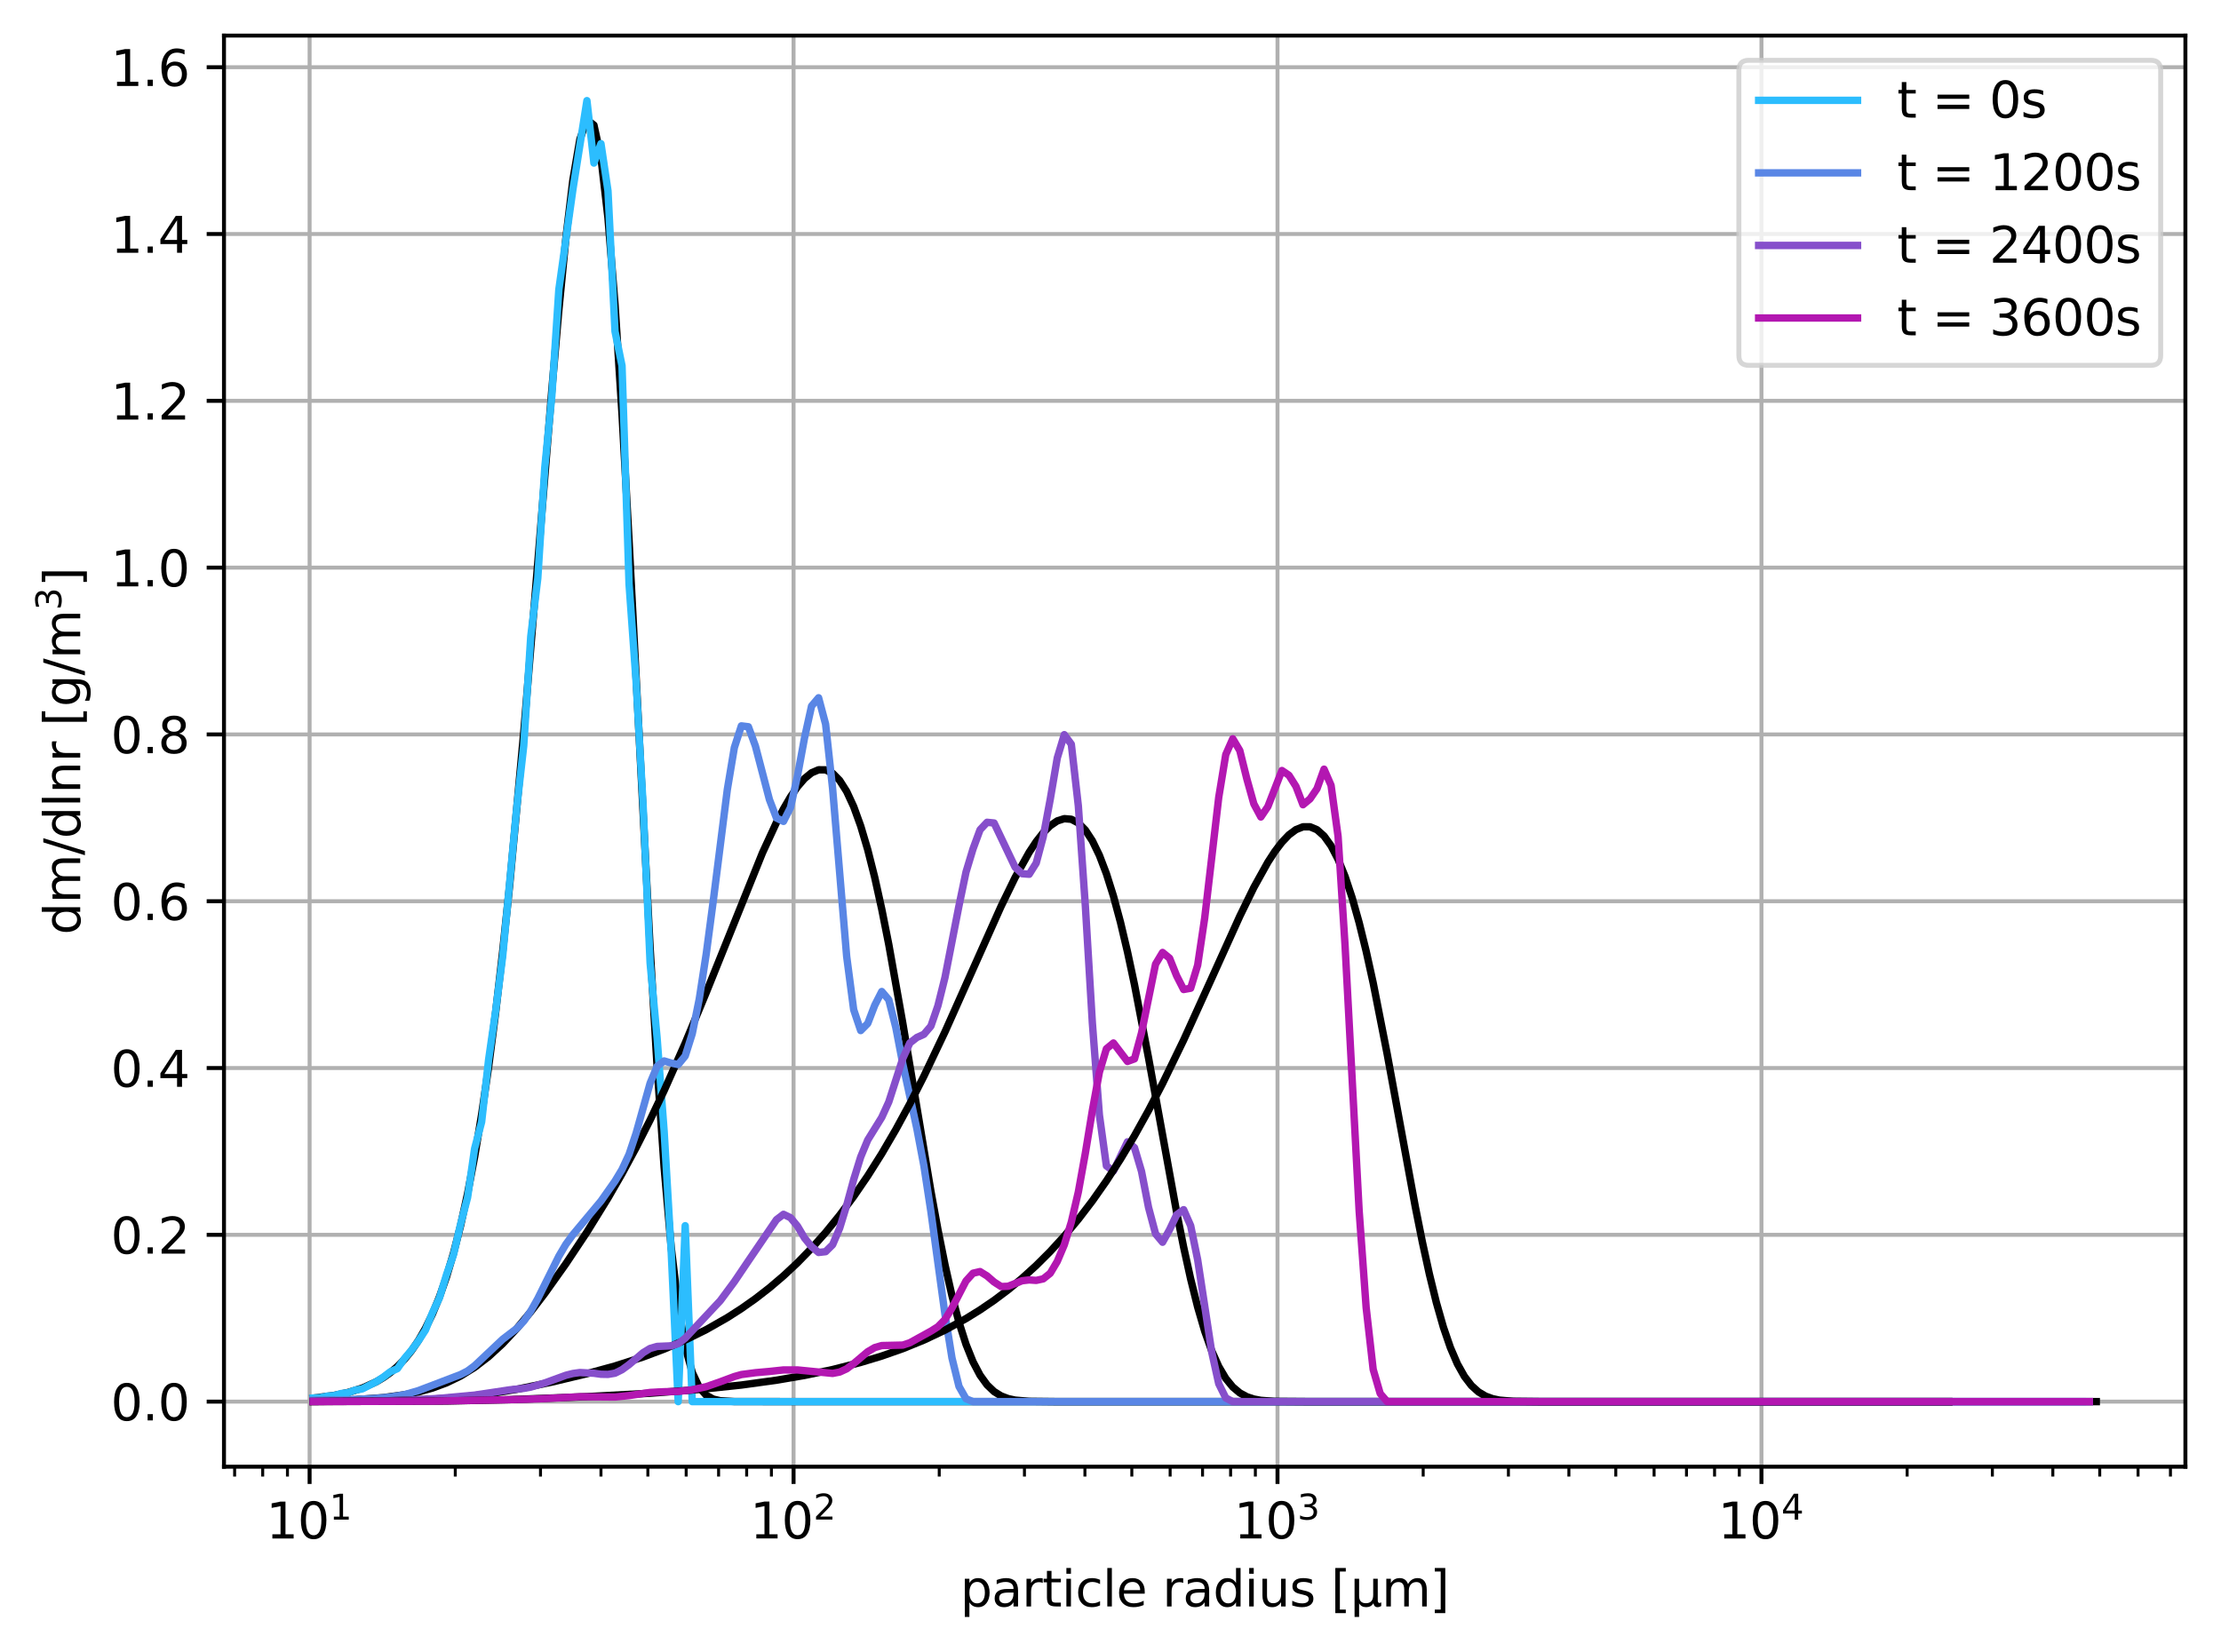 <?xml version="1.0" encoding="utf-8" standalone="no"?>
<!DOCTYPE svg PUBLIC "-//W3C//DTD SVG 1.1//EN"
  "http://www.w3.org/Graphics/SVG/1.1/DTD/svg11.dtd">
<svg xmlns:xlink="http://www.w3.org/1999/xlink" width="449.221pt" height="334.284pt" viewBox="0 0 449.221 334.284" xmlns="http://www.w3.org/2000/svg" version="1.1">
 <defs>
  <style type="text/css">*{stroke-linejoin: round; stroke-linecap: butt}</style>
 </defs>
 <g id="figure_1">
  <g id="patch_1">
   <path d="M 0 334.284 
L 449.221 334.284 
L 449.221 0 
L 0 0 
z
" style="fill: #ffffff"/>
  </g>
  <g id="axes_1">
   <g id="patch_2">
    <path d="M 45.303 296.728 
L 442.021 296.728 
L 442.021 7.2 
L 45.303 7.2 
z
" style="fill: #ffffff"/>
   </g>
   <g id="matplotlib.axis_1">
    <g id="xtick_1">
     <g id="line2d_1">
      <path d="M 62.62 296.728 
L 62.62 7.2 
" clip-path="url(#pc2c128ae97)" style="fill: none; stroke: #b0b0b0; stroke-width: 0.8; stroke-linecap: square"/>
     </g>
     <g id="line2d_2">
      <defs>
       <path id="m362a08508e" d="M 0 0 
L 0 3.5 
" style="stroke: #000000; stroke-width: 0.8"/>
      </defs>
      <g>
       <use xlink:href="#m362a08508e" x="62.62" y="296.728" style="stroke: #000000; stroke-width: 0.8"/>
      </g>
     </g>
     <g id="text_1">
      <!-- $\mathdefault{10^{1}}$ -->
      <g transform="translate(53.82 311.326) scale(0.1 -0.1)">
       <defs>
        <path id="DejaVuSans-31" d="M 794 531 
L 1825 531 
L 1825 4091 
L 703 3866 
L 703 4441 
L 1819 4666 
L 2450 4666 
L 2450 531 
L 3481 531 
L 3481 0 
L 794 0 
L 794 531 
z
" transform="scale(0.016)"/>
        <path id="DejaVuSans-30" d="M 2034 4250 
Q 1547 4250 1301 3770 
Q 1056 3291 1056 2328 
Q 1056 1369 1301 889 
Q 1547 409 2034 409 
Q 2525 409 2770 889 
Q 3016 1369 3016 2328 
Q 3016 3291 2770 3770 
Q 2525 4250 2034 4250 
z
M 2034 4750 
Q 2819 4750 3233 4129 
Q 3647 3509 3647 2328 
Q 3647 1150 3233 529 
Q 2819 -91 2034 -91 
Q 1250 -91 836 529 
Q 422 1150 422 2328 
Q 422 3509 836 4129 
Q 1250 4750 2034 4750 
z
" transform="scale(0.016)"/>
       </defs>
       <use xlink:href="#DejaVuSans-31" transform="translate(0 0.684)"/>
       <use xlink:href="#DejaVuSans-30" transform="translate(63.623 0.684)"/>
       <use xlink:href="#DejaVuSans-31" transform="translate(128.203 38.966) scale(0.7)"/>
      </g>
     </g>
    </g>
    <g id="xtick_2">
     <g id="line2d_3">
      <path d="M 160.505 296.728 
L 160.505 7.2 
" clip-path="url(#pc2c128ae97)" style="fill: none; stroke: #b0b0b0; stroke-width: 0.8; stroke-linecap: square"/>
     </g>
     <g id="line2d_4">
      <g>
       <use xlink:href="#m362a08508e" x="160.505" y="296.728" style="stroke: #000000; stroke-width: 0.8"/>
      </g>
     </g>
     <g id="text_2">
      <!-- $\mathdefault{10^{2}}$ -->
      <g transform="translate(151.705 311.326) scale(0.1 -0.1)">
       <defs>
        <path id="DejaVuSans-32" d="M 1228 531 
L 3431 531 
L 3431 0 
L 469 0 
L 469 531 
Q 828 903 1448 1529 
Q 2069 2156 2228 2338 
Q 2531 2678 2651 2914 
Q 2772 3150 2772 3378 
Q 2772 3750 2511 3984 
Q 2250 4219 1831 4219 
Q 1534 4219 1204 4116 
Q 875 4013 500 3803 
L 500 4441 
Q 881 4594 1212 4672 
Q 1544 4750 1819 4750 
Q 2544 4750 2975 4387 
Q 3406 4025 3406 3419 
Q 3406 3131 3298 2873 
Q 3191 2616 2906 2266 
Q 2828 2175 2409 1742 
Q 1991 1309 1228 531 
z
" transform="scale(0.016)"/>
       </defs>
       <use xlink:href="#DejaVuSans-31" transform="translate(0 0.766)"/>
       <use xlink:href="#DejaVuSans-30" transform="translate(63.623 0.766)"/>
       <use xlink:href="#DejaVuSans-32" transform="translate(128.203 39.047) scale(0.7)"/>
      </g>
     </g>
    </g>
    <g id="xtick_3">
     <g id="line2d_5">
      <path d="M 258.389 296.728 
L 258.389 7.2 
" clip-path="url(#pc2c128ae97)" style="fill: none; stroke: #b0b0b0; stroke-width: 0.8; stroke-linecap: square"/>
     </g>
     <g id="line2d_6">
      <g>
       <use xlink:href="#m362a08508e" x="258.389" y="296.728" style="stroke: #000000; stroke-width: 0.8"/>
      </g>
     </g>
     <g id="text_3">
      <!-- $\mathdefault{10^{3}}$ -->
      <g transform="translate(249.589 311.326) scale(0.1 -0.1)">
       <defs>
        <path id="DejaVuSans-33" d="M 2597 2516 
Q 3050 2419 3304 2112 
Q 3559 1806 3559 1356 
Q 3559 666 3084 287 
Q 2609 -91 1734 -91 
Q 1441 -91 1130 -33 
Q 819 25 488 141 
L 488 750 
Q 750 597 1062 519 
Q 1375 441 1716 441 
Q 2309 441 2620 675 
Q 2931 909 2931 1356 
Q 2931 1769 2642 2001 
Q 2353 2234 1838 2234 
L 1294 2234 
L 1294 2753 
L 1863 2753 
Q 2328 2753 2575 2939 
Q 2822 3125 2822 3475 
Q 2822 3834 2567 4026 
Q 2313 4219 1838 4219 
Q 1578 4219 1281 4162 
Q 984 4106 628 3988 
L 628 4550 
Q 988 4650 1302 4700 
Q 1616 4750 1894 4750 
Q 2613 4750 3031 4423 
Q 3450 4097 3450 3541 
Q 3450 3153 3228 2886 
Q 3006 2619 2597 2516 
z
" transform="scale(0.016)"/>
       </defs>
       <use xlink:href="#DejaVuSans-31" transform="translate(0 0.766)"/>
       <use xlink:href="#DejaVuSans-30" transform="translate(63.623 0.766)"/>
       <use xlink:href="#DejaVuSans-33" transform="translate(128.203 39.047) scale(0.7)"/>
      </g>
     </g>
    </g>
    <g id="xtick_4">
     <g id="line2d_7">
      <path d="M 356.274 296.728 
L 356.274 7.2 
" clip-path="url(#pc2c128ae97)" style="fill: none; stroke: #b0b0b0; stroke-width: 0.8; stroke-linecap: square"/>
     </g>
     <g id="line2d_8">
      <g>
       <use xlink:href="#m362a08508e" x="356.274" y="296.728" style="stroke: #000000; stroke-width: 0.8"/>
      </g>
     </g>
     <g id="text_4">
      <!-- $\mathdefault{10^{4}}$ -->
      <g transform="translate(347.474 311.326) scale(0.1 -0.1)">
       <defs>
        <path id="DejaVuSans-34" d="M 2419 4116 
L 825 1625 
L 2419 1625 
L 2419 4116 
z
M 2253 4666 
L 3047 4666 
L 3047 1625 
L 3713 1625 
L 3713 1100 
L 3047 1100 
L 3047 0 
L 2419 0 
L 2419 1100 
L 313 1100 
L 313 1709 
L 2253 4666 
z
" transform="scale(0.016)"/>
       </defs>
       <use xlink:href="#DejaVuSans-31" transform="translate(0 0.684)"/>
       <use xlink:href="#DejaVuSans-30" transform="translate(63.623 0.684)"/>
       <use xlink:href="#DejaVuSans-34" transform="translate(128.203 38.966) scale(0.7)"/>
      </g>
     </g>
    </g>
    <g id="xtick_5">
     <g id="line2d_9">
      <defs>
       <path id="m7ef71f079d" d="M 0 0 
L 0 2 
" style="stroke: #000000; stroke-width: 0.6"/>
      </defs>
      <g>
       <use xlink:href="#m7ef71f079d" x="47.457" y="296.728" style="stroke: #000000; stroke-width: 0.6"/>
      </g>
     </g>
    </g>
    <g id="xtick_6">
     <g id="line2d_10">
      <g>
       <use xlink:href="#m7ef71f079d" x="53.134" y="296.728" style="stroke: #000000; stroke-width: 0.6"/>
      </g>
     </g>
    </g>
    <g id="xtick_7">
     <g id="line2d_11">
      <g>
       <use xlink:href="#m7ef71f079d" x="58.141" y="296.728" style="stroke: #000000; stroke-width: 0.6"/>
      </g>
     </g>
    </g>
    <g id="xtick_8">
     <g id="line2d_12">
      <g>
       <use xlink:href="#m7ef71f079d" x="92.086" y="296.728" style="stroke: #000000; stroke-width: 0.6"/>
      </g>
     </g>
    </g>
    <g id="xtick_9">
     <g id="line2d_13">
      <g>
       <use xlink:href="#m7ef71f079d" x="109.323" y="296.728" style="stroke: #000000; stroke-width: 0.6"/>
      </g>
     </g>
    </g>
    <g id="xtick_10">
     <g id="line2d_14">
      <g>
       <use xlink:href="#m7ef71f079d" x="121.552" y="296.728" style="stroke: #000000; stroke-width: 0.6"/>
      </g>
     </g>
    </g>
    <g id="xtick_11">
     <g id="line2d_15">
      <g>
       <use xlink:href="#m7ef71f079d" x="131.038" y="296.728" style="stroke: #000000; stroke-width: 0.6"/>
      </g>
     </g>
    </g>
    <g id="xtick_12">
     <g id="line2d_16">
      <g>
       <use xlink:href="#m7ef71f079d" x="138.789" y="296.728" style="stroke: #000000; stroke-width: 0.6"/>
      </g>
     </g>
    </g>
    <g id="xtick_13">
     <g id="line2d_17">
      <g>
       <use xlink:href="#m7ef71f079d" x="145.342" y="296.728" style="stroke: #000000; stroke-width: 0.6"/>
      </g>
     </g>
    </g>
    <g id="xtick_14">
     <g id="line2d_18">
      <g>
       <use xlink:href="#m7ef71f079d" x="151.019" y="296.728" style="stroke: #000000; stroke-width: 0.6"/>
      </g>
     </g>
    </g>
    <g id="xtick_15">
     <g id="line2d_19">
      <g>
       <use xlink:href="#m7ef71f079d" x="156.026" y="296.728" style="stroke: #000000; stroke-width: 0.6"/>
      </g>
     </g>
    </g>
    <g id="xtick_16">
     <g id="line2d_20">
      <g>
       <use xlink:href="#m7ef71f079d" x="189.971" y="296.728" style="stroke: #000000; stroke-width: 0.6"/>
      </g>
     </g>
    </g>
    <g id="xtick_17">
     <g id="line2d_21">
      <g>
       <use xlink:href="#m7ef71f079d" x="207.207" y="296.728" style="stroke: #000000; stroke-width: 0.6"/>
      </g>
     </g>
    </g>
    <g id="xtick_18">
     <g id="line2d_22">
      <g>
       <use xlink:href="#m7ef71f079d" x="219.437" y="296.728" style="stroke: #000000; stroke-width: 0.6"/>
      </g>
     </g>
    </g>
    <g id="xtick_19">
     <g id="line2d_23">
      <g>
       <use xlink:href="#m7ef71f079d" x="228.923" y="296.728" style="stroke: #000000; stroke-width: 0.6"/>
      </g>
     </g>
    </g>
    <g id="xtick_20">
     <g id="line2d_24">
      <g>
       <use xlink:href="#m7ef71f079d" x="236.674" y="296.728" style="stroke: #000000; stroke-width: 0.6"/>
      </g>
     </g>
    </g>
    <g id="xtick_21">
     <g id="line2d_25">
      <g>
       <use xlink:href="#m7ef71f079d" x="243.227" y="296.728" style="stroke: #000000; stroke-width: 0.6"/>
      </g>
     </g>
    </g>
    <g id="xtick_22">
     <g id="line2d_26">
      <g>
       <use xlink:href="#m7ef71f079d" x="248.903" y="296.728" style="stroke: #000000; stroke-width: 0.6"/>
      </g>
     </g>
    </g>
    <g id="xtick_23">
     <g id="line2d_27">
      <g>
       <use xlink:href="#m7ef71f079d" x="253.91" y="296.728" style="stroke: #000000; stroke-width: 0.6"/>
      </g>
     </g>
    </g>
    <g id="xtick_24">
     <g id="line2d_28">
      <g>
       <use xlink:href="#m7ef71f079d" x="287.856" y="296.728" style="stroke: #000000; stroke-width: 0.6"/>
      </g>
     </g>
    </g>
    <g id="xtick_25">
     <g id="line2d_29">
      <g>
       <use xlink:href="#m7ef71f079d" x="305.092" y="296.728" style="stroke: #000000; stroke-width: 0.6"/>
      </g>
     </g>
    </g>
    <g id="xtick_26">
     <g id="line2d_30">
      <g>
       <use xlink:href="#m7ef71f079d" x="317.322" y="296.728" style="stroke: #000000; stroke-width: 0.6"/>
      </g>
     </g>
    </g>
    <g id="xtick_27">
     <g id="line2d_31">
      <g>
       <use xlink:href="#m7ef71f079d" x="326.808" y="296.728" style="stroke: #000000; stroke-width: 0.6"/>
      </g>
     </g>
    </g>
    <g id="xtick_28">
     <g id="line2d_32">
      <g>
       <use xlink:href="#m7ef71f079d" x="334.558" y="296.728" style="stroke: #000000; stroke-width: 0.6"/>
      </g>
     </g>
    </g>
    <g id="xtick_29">
     <g id="line2d_33">
      <g>
       <use xlink:href="#m7ef71f079d" x="341.111" y="296.728" style="stroke: #000000; stroke-width: 0.6"/>
      </g>
     </g>
    </g>
    <g id="xtick_30">
     <g id="line2d_34">
      <g>
       <use xlink:href="#m7ef71f079d" x="346.788" y="296.728" style="stroke: #000000; stroke-width: 0.6"/>
      </g>
     </g>
    </g>
    <g id="xtick_31">
     <g id="line2d_35">
      <g>
       <use xlink:href="#m7ef71f079d" x="351.795" y="296.728" style="stroke: #000000; stroke-width: 0.6"/>
      </g>
     </g>
    </g>
    <g id="xtick_32">
     <g id="line2d_36">
      <g>
       <use xlink:href="#m7ef71f079d" x="385.74" y="296.728" style="stroke: #000000; stroke-width: 0.6"/>
      </g>
     </g>
    </g>
    <g id="xtick_33">
     <g id="line2d_37">
      <g>
       <use xlink:href="#m7ef71f079d" x="402.977" y="296.728" style="stroke: #000000; stroke-width: 0.6"/>
      </g>
     </g>
    </g>
    <g id="xtick_34">
     <g id="line2d_38">
      <g>
       <use xlink:href="#m7ef71f079d" x="415.206" y="296.728" style="stroke: #000000; stroke-width: 0.6"/>
      </g>
     </g>
    </g>
    <g id="xtick_35">
     <g id="line2d_39">
      <g>
       <use xlink:href="#m7ef71f079d" x="424.693" y="296.728" style="stroke: #000000; stroke-width: 0.6"/>
      </g>
     </g>
    </g>
    <g id="xtick_36">
     <g id="line2d_40">
      <g>
       <use xlink:href="#m7ef71f079d" x="432.443" y="296.728" style="stroke: #000000; stroke-width: 0.6"/>
      </g>
     </g>
    </g>
    <g id="xtick_37">
     <g id="line2d_41">
      <g>
       <use xlink:href="#m7ef71f079d" x="438.996" y="296.728" style="stroke: #000000; stroke-width: 0.6"/>
      </g>
     </g>
    </g>
    <g id="text_5">
     <!-- particle radius [µm] -->
     <g transform="translate(194.217 325.005) scale(0.1 -0.1)">
      <defs>
       <path id="DejaVuSans-70" d="M 1159 525 
L 1159 -1331 
L 581 -1331 
L 581 3500 
L 1159 3500 
L 1159 2969 
Q 1341 3281 1617 3432 
Q 1894 3584 2278 3584 
Q 2916 3584 3314 3078 
Q 3713 2572 3713 1747 
Q 3713 922 3314 415 
Q 2916 -91 2278 -91 
Q 1894 -91 1617 61 
Q 1341 213 1159 525 
z
M 3116 1747 
Q 3116 2381 2855 2742 
Q 2594 3103 2138 3103 
Q 1681 3103 1420 2742 
Q 1159 2381 1159 1747 
Q 1159 1113 1420 752 
Q 1681 391 2138 391 
Q 2594 391 2855 752 
Q 3116 1113 3116 1747 
z
" transform="scale(0.016)"/>
       <path id="DejaVuSans-61" d="M 2194 1759 
Q 1497 1759 1228 1600 
Q 959 1441 959 1056 
Q 959 750 1161 570 
Q 1363 391 1709 391 
Q 2188 391 2477 730 
Q 2766 1069 2766 1631 
L 2766 1759 
L 2194 1759 
z
M 3341 1997 
L 3341 0 
L 2766 0 
L 2766 531 
Q 2569 213 2275 61 
Q 1981 -91 1556 -91 
Q 1019 -91 701 211 
Q 384 513 384 1019 
Q 384 1609 779 1909 
Q 1175 2209 1959 2209 
L 2766 2209 
L 2766 2266 
Q 2766 2663 2505 2880 
Q 2244 3097 1772 3097 
Q 1472 3097 1187 3025 
Q 903 2953 641 2809 
L 641 3341 
Q 956 3463 1253 3523 
Q 1550 3584 1831 3584 
Q 2591 3584 2966 3190 
Q 3341 2797 3341 1997 
z
" transform="scale(0.016)"/>
       <path id="DejaVuSans-72" d="M 2631 2963 
Q 2534 3019 2420 3045 
Q 2306 3072 2169 3072 
Q 1681 3072 1420 2755 
Q 1159 2438 1159 1844 
L 1159 0 
L 581 0 
L 581 3500 
L 1159 3500 
L 1159 2956 
Q 1341 3275 1631 3429 
Q 1922 3584 2338 3584 
Q 2397 3584 2469 3576 
Q 2541 3569 2628 3553 
L 2631 2963 
z
" transform="scale(0.016)"/>
       <path id="DejaVuSans-74" d="M 1172 4494 
L 1172 3500 
L 2356 3500 
L 2356 3053 
L 1172 3053 
L 1172 1153 
Q 1172 725 1289 603 
Q 1406 481 1766 481 
L 2356 481 
L 2356 0 
L 1766 0 
Q 1100 0 847 248 
Q 594 497 594 1153 
L 594 3053 
L 172 3053 
L 172 3500 
L 594 3500 
L 594 4494 
L 1172 4494 
z
" transform="scale(0.016)"/>
       <path id="DejaVuSans-69" d="M 603 3500 
L 1178 3500 
L 1178 0 
L 603 0 
L 603 3500 
z
M 603 4863 
L 1178 4863 
L 1178 4134 
L 603 4134 
L 603 4863 
z
" transform="scale(0.016)"/>
       <path id="DejaVuSans-63" d="M 3122 3366 
L 3122 2828 
Q 2878 2963 2633 3030 
Q 2388 3097 2138 3097 
Q 1578 3097 1268 2742 
Q 959 2388 959 1747 
Q 959 1106 1268 751 
Q 1578 397 2138 397 
Q 2388 397 2633 464 
Q 2878 531 3122 666 
L 3122 134 
Q 2881 22 2623 -34 
Q 2366 -91 2075 -91 
Q 1284 -91 818 406 
Q 353 903 353 1747 
Q 353 2603 823 3093 
Q 1294 3584 2113 3584 
Q 2378 3584 2631 3529 
Q 2884 3475 3122 3366 
z
" transform="scale(0.016)"/>
       <path id="DejaVuSans-6c" d="M 603 4863 
L 1178 4863 
L 1178 0 
L 603 0 
L 603 4863 
z
" transform="scale(0.016)"/>
       <path id="DejaVuSans-65" d="M 3597 1894 
L 3597 1613 
L 953 1613 
Q 991 1019 1311 708 
Q 1631 397 2203 397 
Q 2534 397 2845 478 
Q 3156 559 3463 722 
L 3463 178 
Q 3153 47 2828 -22 
Q 2503 -91 2169 -91 
Q 1331 -91 842 396 
Q 353 884 353 1716 
Q 353 2575 817 3079 
Q 1281 3584 2069 3584 
Q 2775 3584 3186 3129 
Q 3597 2675 3597 1894 
z
M 3022 2063 
Q 3016 2534 2758 2815 
Q 2500 3097 2075 3097 
Q 1594 3097 1305 2825 
Q 1016 2553 972 2059 
L 3022 2063 
z
" transform="scale(0.016)"/>
       <path id="DejaVuSans-20" transform="scale(0.016)"/>
       <path id="DejaVuSans-64" d="M 2906 2969 
L 2906 4863 
L 3481 4863 
L 3481 0 
L 2906 0 
L 2906 525 
Q 2725 213 2448 61 
Q 2172 -91 1784 -91 
Q 1150 -91 751 415 
Q 353 922 353 1747 
Q 353 2572 751 3078 
Q 1150 3584 1784 3584 
Q 2172 3584 2448 3432 
Q 2725 3281 2906 2969 
z
M 947 1747 
Q 947 1113 1208 752 
Q 1469 391 1925 391 
Q 2381 391 2643 752 
Q 2906 1113 2906 1747 
Q 2906 2381 2643 2742 
Q 2381 3103 1925 3103 
Q 1469 3103 1208 2742 
Q 947 2381 947 1747 
z
" transform="scale(0.016)"/>
       <path id="DejaVuSans-75" d="M 544 1381 
L 544 3500 
L 1119 3500 
L 1119 1403 
Q 1119 906 1312 657 
Q 1506 409 1894 409 
Q 2359 409 2629 706 
Q 2900 1003 2900 1516 
L 2900 3500 
L 3475 3500 
L 3475 0 
L 2900 0 
L 2900 538 
Q 2691 219 2414 64 
Q 2138 -91 1772 -91 
Q 1169 -91 856 284 
Q 544 659 544 1381 
z
M 1991 3584 
L 1991 3584 
z
" transform="scale(0.016)"/>
       <path id="DejaVuSans-73" d="M 2834 3397 
L 2834 2853 
Q 2591 2978 2328 3040 
Q 2066 3103 1784 3103 
Q 1356 3103 1142 2972 
Q 928 2841 928 2578 
Q 928 2378 1081 2264 
Q 1234 2150 1697 2047 
L 1894 2003 
Q 2506 1872 2764 1633 
Q 3022 1394 3022 966 
Q 3022 478 2636 193 
Q 2250 -91 1575 -91 
Q 1294 -91 989 -36 
Q 684 19 347 128 
L 347 722 
Q 666 556 975 473 
Q 1284 391 1588 391 
Q 1994 391 2212 530 
Q 2431 669 2431 922 
Q 2431 1156 2273 1281 
Q 2116 1406 1581 1522 
L 1381 1569 
Q 847 1681 609 1914 
Q 372 2147 372 2553 
Q 372 3047 722 3315 
Q 1072 3584 1716 3584 
Q 2034 3584 2315 3537 
Q 2597 3491 2834 3397 
z
" transform="scale(0.016)"/>
       <path id="DejaVuSans-5b" d="M 550 4863 
L 1875 4863 
L 1875 4416 
L 1125 4416 
L 1125 -397 
L 1875 -397 
L 1875 -844 
L 550 -844 
L 550 4863 
z
" transform="scale(0.016)"/>
       <path id="DejaVuSans-b5" d="M 544 -1331 
L 544 3500 
L 1119 3500 
L 1119 1325 
Q 1119 872 1334 640 
Q 1550 409 1972 409 
Q 2434 409 2667 671 
Q 2900 934 2900 1459 
L 2900 3500 
L 3475 3500 
L 3475 806 
Q 3475 619 3529 530 
Q 3584 441 3700 441 
Q 3728 441 3778 458 
Q 3828 475 3916 513 
L 3916 50 
Q 3788 -22 3673 -56 
Q 3559 -91 3450 -91 
Q 3234 -91 3106 31 
Q 2978 153 2931 403 
Q 2775 156 2548 32 
Q 2322 -91 2016 -91 
Q 1697 -91 1473 31 
Q 1250 153 1119 397 
L 1119 -1331 
L 544 -1331 
z
" transform="scale(0.016)"/>
       <path id="DejaVuSans-6d" d="M 3328 2828 
Q 3544 3216 3844 3400 
Q 4144 3584 4550 3584 
Q 5097 3584 5394 3201 
Q 5691 2819 5691 2113 
L 5691 0 
L 5113 0 
L 5113 2094 
Q 5113 2597 4934 2840 
Q 4756 3084 4391 3084 
Q 3944 3084 3684 2787 
Q 3425 2491 3425 1978 
L 3425 0 
L 2847 0 
L 2847 2094 
Q 2847 2600 2669 2842 
Q 2491 3084 2119 3084 
Q 1678 3084 1418 2786 
Q 1159 2488 1159 1978 
L 1159 0 
L 581 0 
L 581 3500 
L 1159 3500 
L 1159 2956 
Q 1356 3278 1631 3431 
Q 1906 3584 2284 3584 
Q 2666 3584 2933 3390 
Q 3200 3197 3328 2828 
z
" transform="scale(0.016)"/>
       <path id="DejaVuSans-5d" d="M 1947 4863 
L 1947 -844 
L 622 -844 
L 622 -397 
L 1369 -397 
L 1369 4416 
L 622 4416 
L 622 4863 
L 1947 4863 
z
" transform="scale(0.016)"/>
      </defs>
      <use xlink:href="#DejaVuSans-70"/>
      <use xlink:href="#DejaVuSans-61" x="63.477"/>
      <use xlink:href="#DejaVuSans-72" x="124.756"/>
      <use xlink:href="#DejaVuSans-74" x="165.869"/>
      <use xlink:href="#DejaVuSans-69" x="205.078"/>
      <use xlink:href="#DejaVuSans-63" x="232.861"/>
      <use xlink:href="#DejaVuSans-6c" x="287.842"/>
      <use xlink:href="#DejaVuSans-65" x="315.625"/>
      <use xlink:href="#DejaVuSans-20" x="377.148"/>
      <use xlink:href="#DejaVuSans-72" x="408.936"/>
      <use xlink:href="#DejaVuSans-61" x="450.049"/>
      <use xlink:href="#DejaVuSans-64" x="511.328"/>
      <use xlink:href="#DejaVuSans-69" x="574.805"/>
      <use xlink:href="#DejaVuSans-75" x="602.588"/>
      <use xlink:href="#DejaVuSans-73" x="665.967"/>
      <use xlink:href="#DejaVuSans-20" x="718.066"/>
      <use xlink:href="#DejaVuSans-5b" x="749.854"/>
      <use xlink:href="#DejaVuSans-b5" x="788.867"/>
      <use xlink:href="#DejaVuSans-6d" x="852.49"/>
      <use xlink:href="#DejaVuSans-5d" x="949.902"/>
     </g>
    </g>
   </g>
   <g id="matplotlib.axis_2">
    <g id="ytick_1">
     <g id="line2d_42">
      <path d="M 45.303 283.568 
L 442.021 283.568 
" clip-path="url(#pc2c128ae97)" style="fill: none; stroke: #b0b0b0; stroke-width: 0.8; stroke-linecap: square"/>
     </g>
     <g id="line2d_43">
      <defs>
       <path id="mb4a95b9e95" d="M 0 0 
L -3.5 0 
" style="stroke: #000000; stroke-width: 0.8"/>
      </defs>
      <g>
       <use xlink:href="#mb4a95b9e95" x="45.303" y="283.568" style="stroke: #000000; stroke-width: 0.8"/>
      </g>
     </g>
     <g id="text_6">
      <!-- 0.0 -->
      <g transform="translate(22.4 287.367) scale(0.1 -0.1)">
       <defs>
        <path id="DejaVuSans-2e" d="M 684 794 
L 1344 794 
L 1344 0 
L 684 0 
L 684 794 
z
" transform="scale(0.016)"/>
       </defs>
       <use xlink:href="#DejaVuSans-30"/>
       <use xlink:href="#DejaVuSans-2e" x="63.623"/>
       <use xlink:href="#DejaVuSans-30" x="95.41"/>
      </g>
     </g>
    </g>
    <g id="ytick_2">
     <g id="line2d_44">
      <path d="M 45.303 249.821 
L 442.021 249.821 
" clip-path="url(#pc2c128ae97)" style="fill: none; stroke: #b0b0b0; stroke-width: 0.8; stroke-linecap: square"/>
     </g>
     <g id="line2d_45">
      <g>
       <use xlink:href="#mb4a95b9e95" x="45.303" y="249.821" style="stroke: #000000; stroke-width: 0.8"/>
      </g>
     </g>
     <g id="text_7">
      <!-- 0.2 -->
      <g transform="translate(22.4 253.62) scale(0.1 -0.1)">
       <use xlink:href="#DejaVuSans-30"/>
       <use xlink:href="#DejaVuSans-2e" x="63.623"/>
       <use xlink:href="#DejaVuSans-32" x="95.41"/>
      </g>
     </g>
    </g>
    <g id="ytick_3">
     <g id="line2d_46">
      <path d="M 45.303 216.075 
L 442.021 216.075 
" clip-path="url(#pc2c128ae97)" style="fill: none; stroke: #b0b0b0; stroke-width: 0.8; stroke-linecap: square"/>
     </g>
     <g id="line2d_47">
      <g>
       <use xlink:href="#mb4a95b9e95" x="45.303" y="216.075" style="stroke: #000000; stroke-width: 0.8"/>
      </g>
     </g>
     <g id="text_8">
      <!-- 0.4 -->
      <g transform="translate(22.4 219.874) scale(0.1 -0.1)">
       <use xlink:href="#DejaVuSans-30"/>
       <use xlink:href="#DejaVuSans-2e" x="63.623"/>
       <use xlink:href="#DejaVuSans-34" x="95.41"/>
      </g>
     </g>
    </g>
    <g id="ytick_4">
     <g id="line2d_48">
      <path d="M 45.303 182.328 
L 442.021 182.328 
" clip-path="url(#pc2c128ae97)" style="fill: none; stroke: #b0b0b0; stroke-width: 0.8; stroke-linecap: square"/>
     </g>
     <g id="line2d_49">
      <g>
       <use xlink:href="#mb4a95b9e95" x="45.303" y="182.328" style="stroke: #000000; stroke-width: 0.8"/>
      </g>
     </g>
     <g id="text_9">
      <!-- 0.6 -->
      <g transform="translate(22.4 186.127) scale(0.1 -0.1)">
       <defs>
        <path id="DejaVuSans-36" d="M 2113 2584 
Q 1688 2584 1439 2293 
Q 1191 2003 1191 1497 
Q 1191 994 1439 701 
Q 1688 409 2113 409 
Q 2538 409 2786 701 
Q 3034 994 3034 1497 
Q 3034 2003 2786 2293 
Q 2538 2584 2113 2584 
z
M 3366 4563 
L 3366 3988 
Q 3128 4100 2886 4159 
Q 2644 4219 2406 4219 
Q 1781 4219 1451 3797 
Q 1122 3375 1075 2522 
Q 1259 2794 1537 2939 
Q 1816 3084 2150 3084 
Q 2853 3084 3261 2657 
Q 3669 2231 3669 1497 
Q 3669 778 3244 343 
Q 2819 -91 2113 -91 
Q 1303 -91 875 529 
Q 447 1150 447 2328 
Q 447 3434 972 4092 
Q 1497 4750 2381 4750 
Q 2619 4750 2861 4703 
Q 3103 4656 3366 4563 
z
" transform="scale(0.016)"/>
       </defs>
       <use xlink:href="#DejaVuSans-30"/>
       <use xlink:href="#DejaVuSans-2e" x="63.623"/>
       <use xlink:href="#DejaVuSans-36" x="95.41"/>
      </g>
     </g>
    </g>
    <g id="ytick_5">
     <g id="line2d_50">
      <path d="M 45.303 148.582 
L 442.021 148.582 
" clip-path="url(#pc2c128ae97)" style="fill: none; stroke: #b0b0b0; stroke-width: 0.8; stroke-linecap: square"/>
     </g>
     <g id="line2d_51">
      <g>
       <use xlink:href="#mb4a95b9e95" x="45.303" y="148.582" style="stroke: #000000; stroke-width: 0.8"/>
      </g>
     </g>
     <g id="text_10">
      <!-- 0.8 -->
      <g transform="translate(22.4 152.381) scale(0.1 -0.1)">
       <defs>
        <path id="DejaVuSans-38" d="M 2034 2216 
Q 1584 2216 1326 1975 
Q 1069 1734 1069 1313 
Q 1069 891 1326 650 
Q 1584 409 2034 409 
Q 2484 409 2743 651 
Q 3003 894 3003 1313 
Q 3003 1734 2745 1975 
Q 2488 2216 2034 2216 
z
M 1403 2484 
Q 997 2584 770 2862 
Q 544 3141 544 3541 
Q 544 4100 942 4425 
Q 1341 4750 2034 4750 
Q 2731 4750 3128 4425 
Q 3525 4100 3525 3541 
Q 3525 3141 3298 2862 
Q 3072 2584 2669 2484 
Q 3125 2378 3379 2068 
Q 3634 1759 3634 1313 
Q 3634 634 3220 271 
Q 2806 -91 2034 -91 
Q 1263 -91 848 271 
Q 434 634 434 1313 
Q 434 1759 690 2068 
Q 947 2378 1403 2484 
z
M 1172 3481 
Q 1172 3119 1398 2916 
Q 1625 2713 2034 2713 
Q 2441 2713 2670 2916 
Q 2900 3119 2900 3481 
Q 2900 3844 2670 4047 
Q 2441 4250 2034 4250 
Q 1625 4250 1398 4047 
Q 1172 3844 1172 3481 
z
" transform="scale(0.016)"/>
       </defs>
       <use xlink:href="#DejaVuSans-30"/>
       <use xlink:href="#DejaVuSans-2e" x="63.623"/>
       <use xlink:href="#DejaVuSans-38" x="95.41"/>
      </g>
     </g>
    </g>
    <g id="ytick_6">
     <g id="line2d_52">
      <path d="M 45.303 114.835 
L 442.021 114.835 
" clip-path="url(#pc2c128ae97)" style="fill: none; stroke: #b0b0b0; stroke-width: 0.8; stroke-linecap: square"/>
     </g>
     <g id="line2d_53">
      <g>
       <use xlink:href="#mb4a95b9e95" x="45.303" y="114.835" style="stroke: #000000; stroke-width: 0.8"/>
      </g>
     </g>
     <g id="text_11">
      <!-- 1.0 -->
      <g transform="translate(22.4 118.635) scale(0.1 -0.1)">
       <use xlink:href="#DejaVuSans-31"/>
       <use xlink:href="#DejaVuSans-2e" x="63.623"/>
       <use xlink:href="#DejaVuSans-30" x="95.41"/>
      </g>
     </g>
    </g>
    <g id="ytick_7">
     <g id="line2d_54">
      <path d="M 45.303 81.089 
L 442.021 81.089 
" clip-path="url(#pc2c128ae97)" style="fill: none; stroke: #b0b0b0; stroke-width: 0.8; stroke-linecap: square"/>
     </g>
     <g id="line2d_55">
      <g>
       <use xlink:href="#mb4a95b9e95" x="45.303" y="81.089" style="stroke: #000000; stroke-width: 0.8"/>
      </g>
     </g>
     <g id="text_12">
      <!-- 1.2 -->
      <g transform="translate(22.4 84.888) scale(0.1 -0.1)">
       <use xlink:href="#DejaVuSans-31"/>
       <use xlink:href="#DejaVuSans-2e" x="63.623"/>
       <use xlink:href="#DejaVuSans-32" x="95.41"/>
      </g>
     </g>
    </g>
    <g id="ytick_8">
     <g id="line2d_56">
      <path d="M 45.303 47.342 
L 442.021 47.342 
" clip-path="url(#pc2c128ae97)" style="fill: none; stroke: #b0b0b0; stroke-width: 0.8; stroke-linecap: square"/>
     </g>
     <g id="line2d_57">
      <g>
       <use xlink:href="#mb4a95b9e95" x="45.303" y="47.342" style="stroke: #000000; stroke-width: 0.8"/>
      </g>
     </g>
     <g id="text_13">
      <!-- 1.4 -->
      <g transform="translate(22.4 51.142) scale(0.1 -0.1)">
       <use xlink:href="#DejaVuSans-31"/>
       <use xlink:href="#DejaVuSans-2e" x="63.623"/>
       <use xlink:href="#DejaVuSans-34" x="95.41"/>
      </g>
     </g>
    </g>
    <g id="ytick_9">
     <g id="line2d_58">
      <path d="M 45.303 13.596 
L 442.021 13.596 
" clip-path="url(#pc2c128ae97)" style="fill: none; stroke: #b0b0b0; stroke-width: 0.8; stroke-linecap: square"/>
     </g>
     <g id="line2d_59">
      <g>
       <use xlink:href="#mb4a95b9e95" x="45.303" y="13.596" style="stroke: #000000; stroke-width: 0.8"/>
      </g>
     </g>
     <g id="text_14">
      <!-- 1.6 -->
      <g transform="translate(22.4 17.395) scale(0.1 -0.1)">
       <use xlink:href="#DejaVuSans-31"/>
       <use xlink:href="#DejaVuSans-2e" x="63.623"/>
       <use xlink:href="#DejaVuSans-36" x="95.41"/>
      </g>
     </g>
    </g>
    <g id="text_15">
     <!-- dm/dlnr [g/m$^3$] -->
     <g transform="translate(16.3 189.114) rotate(-90) scale(0.1 -0.1)">
      <defs>
       <path id="DejaVuSans-2f" d="M 1625 4666 
L 2156 4666 
L 531 -594 
L 0 -594 
L 1625 4666 
z
" transform="scale(0.016)"/>
       <path id="DejaVuSans-6e" d="M 3513 2113 
L 3513 0 
L 2938 0 
L 2938 2094 
Q 2938 2591 2744 2837 
Q 2550 3084 2163 3084 
Q 1697 3084 1428 2787 
Q 1159 2491 1159 1978 
L 1159 0 
L 581 0 
L 581 3500 
L 1159 3500 
L 1159 2956 
Q 1366 3272 1645 3428 
Q 1925 3584 2291 3584 
Q 2894 3584 3203 3211 
Q 3513 2838 3513 2113 
z
" transform="scale(0.016)"/>
       <path id="DejaVuSans-67" d="M 2906 1791 
Q 2906 2416 2648 2759 
Q 2391 3103 1925 3103 
Q 1463 3103 1205 2759 
Q 947 2416 947 1791 
Q 947 1169 1205 825 
Q 1463 481 1925 481 
Q 2391 481 2648 825 
Q 2906 1169 2906 1791 
z
M 3481 434 
Q 3481 -459 3084 -895 
Q 2688 -1331 1869 -1331 
Q 1566 -1331 1297 -1286 
Q 1028 -1241 775 -1147 
L 775 -588 
Q 1028 -725 1275 -790 
Q 1522 -856 1778 -856 
Q 2344 -856 2625 -561 
Q 2906 -266 2906 331 
L 2906 616 
Q 2728 306 2450 153 
Q 2172 0 1784 0 
Q 1141 0 747 490 
Q 353 981 353 1791 
Q 353 2603 747 3093 
Q 1141 3584 1784 3584 
Q 2172 3584 2450 3431 
Q 2728 3278 2906 2969 
L 2906 3500 
L 3481 3500 
L 3481 434 
z
" transform="scale(0.016)"/>
      </defs>
      <use xlink:href="#DejaVuSans-64" transform="translate(0 0.766)"/>
      <use xlink:href="#DejaVuSans-6d" transform="translate(63.477 0.766)"/>
      <use xlink:href="#DejaVuSans-2f" transform="translate(160.889 0.766)"/>
      <use xlink:href="#DejaVuSans-64" transform="translate(194.58 0.766)"/>
      <use xlink:href="#DejaVuSans-6c" transform="translate(258.057 0.766)"/>
      <use xlink:href="#DejaVuSans-6e" transform="translate(285.84 0.766)"/>
      <use xlink:href="#DejaVuSans-72" transform="translate(349.219 0.766)"/>
      <use xlink:href="#DejaVuSans-20" transform="translate(390.332 0.766)"/>
      <use xlink:href="#DejaVuSans-5b" transform="translate(422.119 0.766)"/>
      <use xlink:href="#DejaVuSans-67" transform="translate(461.133 0.766)"/>
      <use xlink:href="#DejaVuSans-2f" transform="translate(524.609 0.766)"/>
      <use xlink:href="#DejaVuSans-6d" transform="translate(558.301 0.766)"/>
      <use xlink:href="#DejaVuSans-33" transform="translate(656.67 39.047) scale(0.7)"/>
      <use xlink:href="#DejaVuSans-5d" transform="translate(703.94 0.766)"/>
     </g>
    </g>
   </g>
   <g id="line2d_60">
    <path d="M 63.336 282.867 
L 67.595 282.306 
L 70.435 281.706 
L 73.275 280.828 
L 76.115 279.547 
L 77.535 278.705 
L 78.955 277.692 
L 80.374 276.477 
L 81.794 275.021 
L 83.214 273.281 
L 84.634 271.207 
L 86.054 268.74 
L 87.474 265.816 
L 88.894 262.361 
L 90.314 258.294 
L 91.734 253.526 
L 93.154 247.962 
L 94.573 241.503 
L 95.993 234.048 
L 97.413 225.501 
L 98.833 215.773 
L 100.253 204.795 
L 101.673 192.523 
L 103.093 178.953 
L 105.933 148.198 
L 108.772 113.874 
L 111.612 78.942 
L 113.032 62.69 
L 114.452 48.243 
L 115.872 36.446 
L 117.292 28.167 
L 118.712 24.229 
L 120.131 25.318 
L 121.551 31.889 
L 122.971 44.07 
L 124.391 61.589 
L 125.811 83.733 
L 127.231 109.367 
L 131.491 191.787 
L 132.911 215.831 
L 134.33 236.163 
L 135.75 252.285 
L 137.17 264.222 
L 138.59 272.432 
L 140.01 277.647 
L 141.43 280.684 
L 142.85 282.293 
L 144.27 283.061 
L 145.69 283.389 
L 148.529 283.553 
L 164.148 283.568 
L 423.988 283.568 
L 423.988 283.568 
" clip-path="url(#pc2c128ae97)" style="fill: none; stroke: #000000; stroke-width: 1.5; stroke-linecap: square"/>
   </g>
   <g id="line2d_61">
    <path d="M 63.336 282.84 
L 64.756 282.764 
L 66.176 282.456 
L 67.595 282.336 
L 69.015 281.93 
L 70.435 281.755 
L 71.855 281.23 
L 73.275 280.989 
L 76.115 279.534 
L 77.535 278.605 
L 78.955 277.519 
L 80.374 276.893 
L 81.794 274.862 
L 83.214 273.188 
L 84.634 271.272 
L 86.054 269.089 
L 87.474 265.565 
L 88.894 262.552 
L 90.314 257.878 
L 91.734 253.807 
L 93.154 247.681 
L 94.573 242.267 
L 95.993 232.391 
L 97.413 226.986 
L 98.833 214.336 
L 100.253 204.486 
L 101.673 193.469 
L 104.513 163.419 
L 105.933 150.875 
L 107.352 128.776 
L 108.772 117.002 
L 110.192 94.574 
L 111.612 80.142 
L 113.032 58.586 
L 115.872 38.338 
L 118.712 20.36 
L 120.131 32.989 
L 121.551 29.066 
L 122.971 38.615 
L 124.391 67.034 
L 125.811 74.006 
L 127.231 118.138 
L 128.651 137.823 
L 130.071 162.837 
L 131.491 194.811 
L 132.911 210.048 
L 134.33 228.869 
L 135.75 253.056 
L 137.17 283.568 
L 138.59 247.977 
L 140.01 283.568 
L 421.149 283.568 
L 421.149 283.568 
" clip-path="url(#pc2c128ae97)" style="fill: none; stroke: #2cbdfe; stroke-width: 1.5; stroke-linecap: square"/>
   </g>
   <g id="line2d_62">
    <path d="M 63.336 283.444 
L 71.855 283.18 
L 77.535 282.756 
L 81.794 282.178 
L 84.634 281.602 
L 87.474 280.816 
L 90.314 279.765 
L 93.154 278.389 
L 95.993 276.632 
L 98.833 274.454 
L 101.673 271.836 
L 104.513 268.796 
L 107.352 265.384 
L 110.192 261.669 
L 114.452 255.678 
L 118.712 249.271 
L 122.971 242.381 
L 125.811 237.445 
L 128.651 232.19 
L 131.491 226.59 
L 134.33 220.633 
L 138.59 211.046 
L 142.85 200.772 
L 154.209 172.558 
L 157.049 166.393 
L 158.469 163.659 
L 159.888 161.227 
L 161.308 159.156 
L 162.728 157.507 
L 164.148 156.346 
L 165.568 155.739 
L 166.988 155.753 
L 168.408 156.45 
L 169.828 157.89 
L 171.248 160.125 
L 172.667 163.193 
L 174.087 167.118 
L 175.507 171.904 
L 176.927 177.532 
L 178.347 183.955 
L 179.767 191.096 
L 182.607 207.067 
L 188.286 241.021 
L 189.706 248.774 
L 191.126 255.858 
L 192.546 262.137 
L 193.966 267.521 
L 195.386 271.975 
L 196.806 275.517 
L 198.226 278.216 
L 199.645 280.178 
L 201.065 281.533 
L 202.485 282.416 
L 203.905 282.957 
L 205.325 283.266 
L 208.165 283.51 
L 213.844 283.567 
L 394.171 283.568 
L 394.171 283.568 
" clip-path="url(#pc2c128ae97)" style="fill: none; stroke: #000000; stroke-width: 1.5; stroke-linecap: square"/>
   </g>
   <g id="line2d_63">
    <path d="M 63.336 283.268 
L 70.435 283.2 
L 76.115 282.899 
L 78.955 282.636 
L 81.794 282.164 
L 84.634 281.337 
L 93.154 278.089 
L 94.573 277.364 
L 95.993 276.305 
L 101.673 270.949 
L 104.513 268.774 
L 105.933 267.291 
L 107.352 265.252 
L 108.772 262.728 
L 113.032 254.149 
L 114.452 251.74 
L 115.872 249.788 
L 121.551 242.989 
L 124.391 238.955 
L 125.811 236.597 
L 127.231 233.545 
L 128.651 229.29 
L 131.491 219.149 
L 132.911 215.728 
L 134.33 214.645 
L 135.75 215.07 
L 137.17 215.374 
L 138.59 213.643 
L 140.01 209.146 
L 141.43 202.126 
L 142.85 192.932 
L 144.27 182.212 
L 147.109 159.734 
L 148.529 151.242 
L 149.949 146.853 
L 151.369 147.031 
L 152.789 150.932 
L 155.629 161.78 
L 157.049 165.486 
L 158.469 166.175 
L 159.888 163.372 
L 161.308 156.938 
L 162.728 149.252 
L 164.148 142.84 
L 165.568 141.168 
L 166.988 146.506 
L 168.408 159.594 
L 171.248 193.497 
L 172.667 204.285 
L 174.087 208.497 
L 175.507 207.066 
L 176.927 203.376 
L 178.347 200.596 
L 179.767 202.269 
L 181.187 207.871 
L 182.607 215.281 
L 185.447 228.346 
L 186.866 235.849 
L 188.286 245.115 
L 191.126 265.882 
L 192.546 274.733 
L 193.966 280.494 
L 195.386 282.991 
L 196.806 283.568 
L 422.569 283.568 
L 422.569 283.568 
" clip-path="url(#pc2c128ae97)" style="fill: none; stroke: #5986e5; stroke-width: 1.5; stroke-linecap: square"/>
   </g>
   <g id="line2d_64">
    <path d="M 63.336 283.545 
L 78.955 283.394 
L 87.474 283.083 
L 93.154 282.666 
L 98.833 282.003 
L 104.513 281.073 
L 111.612 279.609 
L 118.712 277.916 
L 124.391 276.358 
L 130.071 274.532 
L 134.33 272.935 
L 138.59 271.104 
L 142.85 268.997 
L 147.109 266.569 
L 149.949 264.747 
L 152.789 262.744 
L 155.629 260.541 
L 158.469 258.121 
L 161.308 255.464 
L 164.148 252.548 
L 166.988 249.354 
L 169.828 245.86 
L 172.667 242.047 
L 175.507 237.897 
L 178.347 233.394 
L 181.187 228.531 
L 184.027 223.306 
L 186.866 217.729 
L 191.126 208.77 
L 196.806 196.05 
L 202.485 183.348 
L 205.325 177.516 
L 208.165 172.428 
L 209.585 170.28 
L 211.005 168.468 
L 212.424 167.048 
L 213.844 166.081 
L 215.264 165.627 
L 216.684 165.747 
L 218.104 166.499 
L 219.524 167.938 
L 220.944 170.109 
L 222.364 173.046 
L 223.784 176.77 
L 225.204 181.283 
L 226.623 186.563 
L 228.043 192.565 
L 229.463 199.215 
L 232.303 214.02 
L 237.983 245.232 
L 239.402 252.305 
L 240.822 258.747 
L 242.242 264.436 
L 243.662 269.296 
L 245.082 273.3 
L 246.502 276.47 
L 247.922 278.873 
L 249.342 280.611 
L 250.762 281.803 
L 252.181 282.576 
L 253.601 283.046 
L 255.021 283.312 
L 257.861 283.52 
L 264.961 283.568 
L 394.171 283.568 
L 394.171 283.568 
" clip-path="url(#pc2c128ae97)" style="fill: none; stroke: #000000; stroke-width: 1.5; stroke-linecap: square"/>
   </g>
   <g id="line2d_65">
    <path d="M 63.336 283.519 
L 76.115 283.451 
L 83.214 283.264 
L 88.894 282.9 
L 95.993 282.249 
L 103.093 281.182 
L 105.933 280.89 
L 107.352 280.63 
L 110.192 279.79 
L 114.452 278.233 
L 115.872 277.876 
L 117.292 277.679 
L 120.131 277.828 
L 121.551 278.029 
L 122.971 278.055 
L 124.391 277.816 
L 125.811 277.11 
L 127.231 276.077 
L 130.071 273.668 
L 131.491 272.806 
L 132.911 272.399 
L 135.75 272.279 
L 137.17 271.832 
L 138.59 270.733 
L 145.69 263.14 
L 148.529 259.306 
L 151.369 255.097 
L 157.049 246.758 
L 158.469 245.67 
L 159.888 246.353 
L 161.308 248.074 
L 162.728 250.471 
L 164.148 252.208 
L 165.568 253.389 
L 166.988 253.228 
L 168.408 251.823 
L 169.828 248.48 
L 171.248 243.857 
L 172.667 238.638 
L 174.087 234.058 
L 175.507 230.639 
L 178.347 226.052 
L 179.767 222.933 
L 182.607 214.124 
L 184.027 211.001 
L 185.447 209.891 
L 186.866 209.254 
L 188.286 207.594 
L 189.706 203.465 
L 191.126 197.774 
L 193.966 183.235 
L 195.386 176.427 
L 196.806 171.73 
L 198.226 167.874 
L 199.645 166.36 
L 201.065 166.502 
L 205.325 175.458 
L 206.745 176.764 
L 208.165 176.873 
L 209.585 174.606 
L 211.005 169.283 
L 212.424 161.692 
L 213.844 153.348 
L 215.264 148.631 
L 216.684 150.563 
L 218.104 163.035 
L 219.524 183.281 
L 220.944 206.983 
L 222.364 225.574 
L 223.784 235.872 
L 225.204 236.916 
L 228.043 231.007 
L 229.463 232.193 
L 230.883 236.979 
L 232.303 244.278 
L 233.723 249.612 
L 235.143 251.319 
L 236.563 248.773 
L 237.983 245.775 
L 239.402 244.734 
L 240.822 247.965 
L 242.242 254.875 
L 245.082 273.529 
L 246.502 279.945 
L 247.922 282.826 
L 249.342 283.568 
L 422.569 283.568 
L 422.569 283.568 
" clip-path="url(#pc2c128ae97)" style="fill: none; stroke: #864fcb; stroke-width: 1.5; stroke-linecap: square"/>
   </g>
   <g id="line2d_66">
    <path d="M 63.336 283.564 
L 90.314 283.448 
L 103.093 283.167 
L 118.712 282.561 
L 131.491 281.87 
L 141.43 281.104 
L 149.949 280.209 
L 157.049 279.235 
L 162.728 278.263 
L 168.408 277.077 
L 174.087 275.632 
L 178.347 274.343 
L 182.607 272.847 
L 186.866 271.112 
L 191.126 269.099 
L 195.386 266.767 
L 198.226 265.011 
L 201.065 263.075 
L 203.905 260.943 
L 206.745 258.597 
L 209.585 256.017 
L 212.424 253.183 
L 215.264 250.076 
L 218.104 246.674 
L 220.944 242.959 
L 223.784 238.912 
L 226.623 234.518 
L 229.463 229.768 
L 232.303 224.66 
L 235.143 219.203 
L 239.402 210.422 
L 245.082 197.918 
L 250.762 185.359 
L 253.601 179.549 
L 256.441 174.435 
L 257.861 172.253 
L 259.281 170.389 
L 260.701 168.899 
L 262.121 167.842 
L 263.541 167.278 
L 264.961 167.267 
L 266.38 167.867 
L 267.8 169.133 
L 269.22 171.112 
L 270.64 173.84 
L 272.06 177.342 
L 273.48 181.622 
L 274.9 186.666 
L 276.32 192.434 
L 277.74 198.86 
L 280.579 213.277 
L 286.259 244.14 
L 287.679 251.235 
L 289.099 257.738 
L 290.519 263.523 
L 291.938 268.501 
L 293.358 272.637 
L 294.778 275.942 
L 296.198 278.472 
L 297.618 280.322 
L 299.038 281.607 
L 300.458 282.45 
L 301.878 282.97 
L 303.298 283.27 
L 306.137 283.51 
L 311.817 283.567 
L 394.171 283.568 
L 394.171 283.568 
" clip-path="url(#pc2c128ae97)" style="fill: none; stroke: #000000; stroke-width: 1.5; stroke-linecap: square"/>
   </g>
   <g id="line2d_67">
    <path d="M 63.336 283.556 
L 87.474 283.473 
L 98.833 283.256 
L 105.933 283.11 
L 110.192 282.95 
L 117.292 282.576 
L 124.391 282.636 
L 127.231 282.341 
L 131.491 281.708 
L 134.33 281.564 
L 137.17 281.504 
L 140.01 281.174 
L 142.85 280.54 
L 145.69 279.548 
L 148.529 278.49 
L 149.949 278.09 
L 152.789 277.714 
L 155.629 277.459 
L 158.469 277.157 
L 161.308 277.155 
L 168.408 277.858 
L 169.828 277.583 
L 171.248 276.933 
L 172.667 275.867 
L 175.507 273.463 
L 176.927 272.632 
L 178.347 272.224 
L 182.607 272.127 
L 184.027 271.651 
L 188.286 269.305 
L 189.706 268.413 
L 191.126 266.965 
L 192.546 264.639 
L 195.386 259.154 
L 196.806 257.583 
L 198.226 257.254 
L 199.645 258.14 
L 201.065 259.368 
L 202.485 260.284 
L 203.905 260.23 
L 206.745 259.107 
L 208.165 258.945 
L 209.585 259.04 
L 211.005 258.731 
L 212.424 257.597 
L 213.844 255.202 
L 215.264 251.84 
L 216.684 247.244 
L 218.104 241.157 
L 219.524 233.298 
L 220.944 224.658 
L 222.364 216.91 
L 223.784 212.182 
L 225.204 211.011 
L 228.043 214.744 
L 229.463 214.221 
L 230.883 208.987 
L 233.723 195.058 
L 235.143 192.695 
L 236.563 193.865 
L 237.983 197.41 
L 239.402 200.188 
L 240.822 199.931 
L 242.242 195.257 
L 243.662 185.728 
L 246.502 161.313 
L 247.922 152.664 
L 249.342 149.453 
L 250.762 151.841 
L 252.181 157.552 
L 253.601 162.631 
L 255.021 165.288 
L 256.441 163.179 
L 259.281 155.885 
L 260.701 156.85 
L 262.121 159.102 
L 263.541 162.812 
L 264.961 161.636 
L 266.38 159.557 
L 267.8 155.614 
L 269.22 158.886 
L 270.64 169.21 
L 272.06 191.426 
L 274.9 244.95 
L 276.32 264.546 
L 277.74 277.051 
L 279.159 281.939 
L 280.579 283.568 
L 422.569 283.568 
L 422.569 283.568 
" clip-path="url(#pc2c128ae97)" style="fill: none; stroke: #b317b1; stroke-width: 1.5; stroke-linecap: square"/>
   </g>
   <g id="patch_3">
    <path d="M 45.303 296.728 
L 45.303 7.2 
" style="fill: none; stroke: #000000; stroke-width: 0.8; stroke-linejoin: miter; stroke-linecap: square"/>
   </g>
   <g id="patch_4">
    <path d="M 442.021 296.728 
L 442.021 7.2 
" style="fill: none; stroke: #000000; stroke-width: 0.8; stroke-linejoin: miter; stroke-linecap: square"/>
   </g>
   <g id="patch_5">
    <path d="M 45.303 296.728 
L 442.021 296.728 
" style="fill: none; stroke: #000000; stroke-width: 0.8; stroke-linejoin: miter; stroke-linecap: square"/>
   </g>
   <g id="patch_6">
    <path d="M 45.303 7.2 
L 442.021 7.2 
" style="fill: none; stroke: #000000; stroke-width: 0.8; stroke-linejoin: miter; stroke-linecap: square"/>
   </g>
   <g id="legend_1">
    <g id="patch_7">
     <path d="M 353.705 73.912 
L 435.021 73.912 
Q 437.021 73.912 437.021 71.912 
L 437.021 14.2 
Q 437.021 12.2 435.021 12.2 
L 353.705 12.2 
Q 351.705 12.2 351.705 14.2 
L 351.705 71.912 
Q 351.705 73.912 353.705 73.912 
z
" style="fill: #ffffff; opacity: 0.8; stroke: #cccccc; stroke-linejoin: miter"/>
    </g>
    <g id="line2d_68">
     <path d="M 355.705 20.298 
L 365.705 20.298 
L 375.705 20.298 
" style="fill: none; stroke: #2cbdfe; stroke-width: 1.5; stroke-linecap: square"/>
    </g>
    <g id="text_16">
     <!-- t = 0s -->
     <g transform="translate(383.705 23.798) scale(0.1 -0.1)">
      <defs>
       <path id="DejaVuSans-3d" d="M 678 2906 
L 4684 2906 
L 4684 2381 
L 678 2381 
L 678 2906 
z
M 678 1631 
L 4684 1631 
L 4684 1100 
L 678 1100 
L 678 1631 
z
" transform="scale(0.016)"/>
      </defs>
      <use xlink:href="#DejaVuSans-74"/>
      <use xlink:href="#DejaVuSans-20" x="39.209"/>
      <use xlink:href="#DejaVuSans-3d" x="70.996"/>
      <use xlink:href="#DejaVuSans-20" x="154.785"/>
      <use xlink:href="#DejaVuSans-30" x="186.572"/>
      <use xlink:href="#DejaVuSans-73" x="250.195"/>
     </g>
    </g>
    <g id="line2d_69">
     <path d="M 355.705 34.977 
L 365.705 34.977 
L 375.705 34.977 
" style="fill: none; stroke: #5986e5; stroke-width: 1.5; stroke-linecap: square"/>
    </g>
    <g id="text_17">
     <!-- t = 1200s -->
     <g transform="translate(383.705 38.477) scale(0.1 -0.1)">
      <use xlink:href="#DejaVuSans-74"/>
      <use xlink:href="#DejaVuSans-20" x="39.209"/>
      <use xlink:href="#DejaVuSans-3d" x="70.996"/>
      <use xlink:href="#DejaVuSans-20" x="154.785"/>
      <use xlink:href="#DejaVuSans-31" x="186.572"/>
      <use xlink:href="#DejaVuSans-32" x="250.195"/>
      <use xlink:href="#DejaVuSans-30" x="313.818"/>
      <use xlink:href="#DejaVuSans-30" x="377.441"/>
      <use xlink:href="#DejaVuSans-73" x="441.064"/>
     </g>
    </g>
    <g id="line2d_70">
     <path d="M 355.705 49.655 
L 365.705 49.655 
L 375.705 49.655 
" style="fill: none; stroke: #864fcb; stroke-width: 1.5; stroke-linecap: square"/>
    </g>
    <g id="text_18">
     <!-- t = 2400s -->
     <g transform="translate(383.705 53.155) scale(0.1 -0.1)">
      <use xlink:href="#DejaVuSans-74"/>
      <use xlink:href="#DejaVuSans-20" x="39.209"/>
      <use xlink:href="#DejaVuSans-3d" x="70.996"/>
      <use xlink:href="#DejaVuSans-20" x="154.785"/>
      <use xlink:href="#DejaVuSans-32" x="186.572"/>
      <use xlink:href="#DejaVuSans-34" x="250.195"/>
      <use xlink:href="#DejaVuSans-30" x="313.818"/>
      <use xlink:href="#DejaVuSans-30" x="377.441"/>
      <use xlink:href="#DejaVuSans-73" x="441.064"/>
     </g>
    </g>
    <g id="line2d_71">
     <path d="M 355.705 64.333 
L 365.705 64.333 
L 375.705 64.333 
" style="fill: none; stroke: #b317b1; stroke-width: 1.5; stroke-linecap: square"/>
    </g>
    <g id="text_19">
     <!-- t = 3600s -->
     <g transform="translate(383.705 67.833) scale(0.1 -0.1)">
      <use xlink:href="#DejaVuSans-74"/>
      <use xlink:href="#DejaVuSans-20" x="39.209"/>
      <use xlink:href="#DejaVuSans-3d" x="70.996"/>
      <use xlink:href="#DejaVuSans-20" x="154.785"/>
      <use xlink:href="#DejaVuSans-33" x="186.572"/>
      <use xlink:href="#DejaVuSans-36" x="250.195"/>
      <use xlink:href="#DejaVuSans-30" x="313.818"/>
      <use xlink:href="#DejaVuSans-30" x="377.441"/>
      <use xlink:href="#DejaVuSans-73" x="441.064"/>
     </g>
    </g>
   </g>
  </g>
 </g>
 <defs>
  <clipPath id="pc2c128ae97">
   <rect x="45.303" y="7.2" width="396.718" height="289.528"/>
  </clipPath>
 </defs>
</svg>
